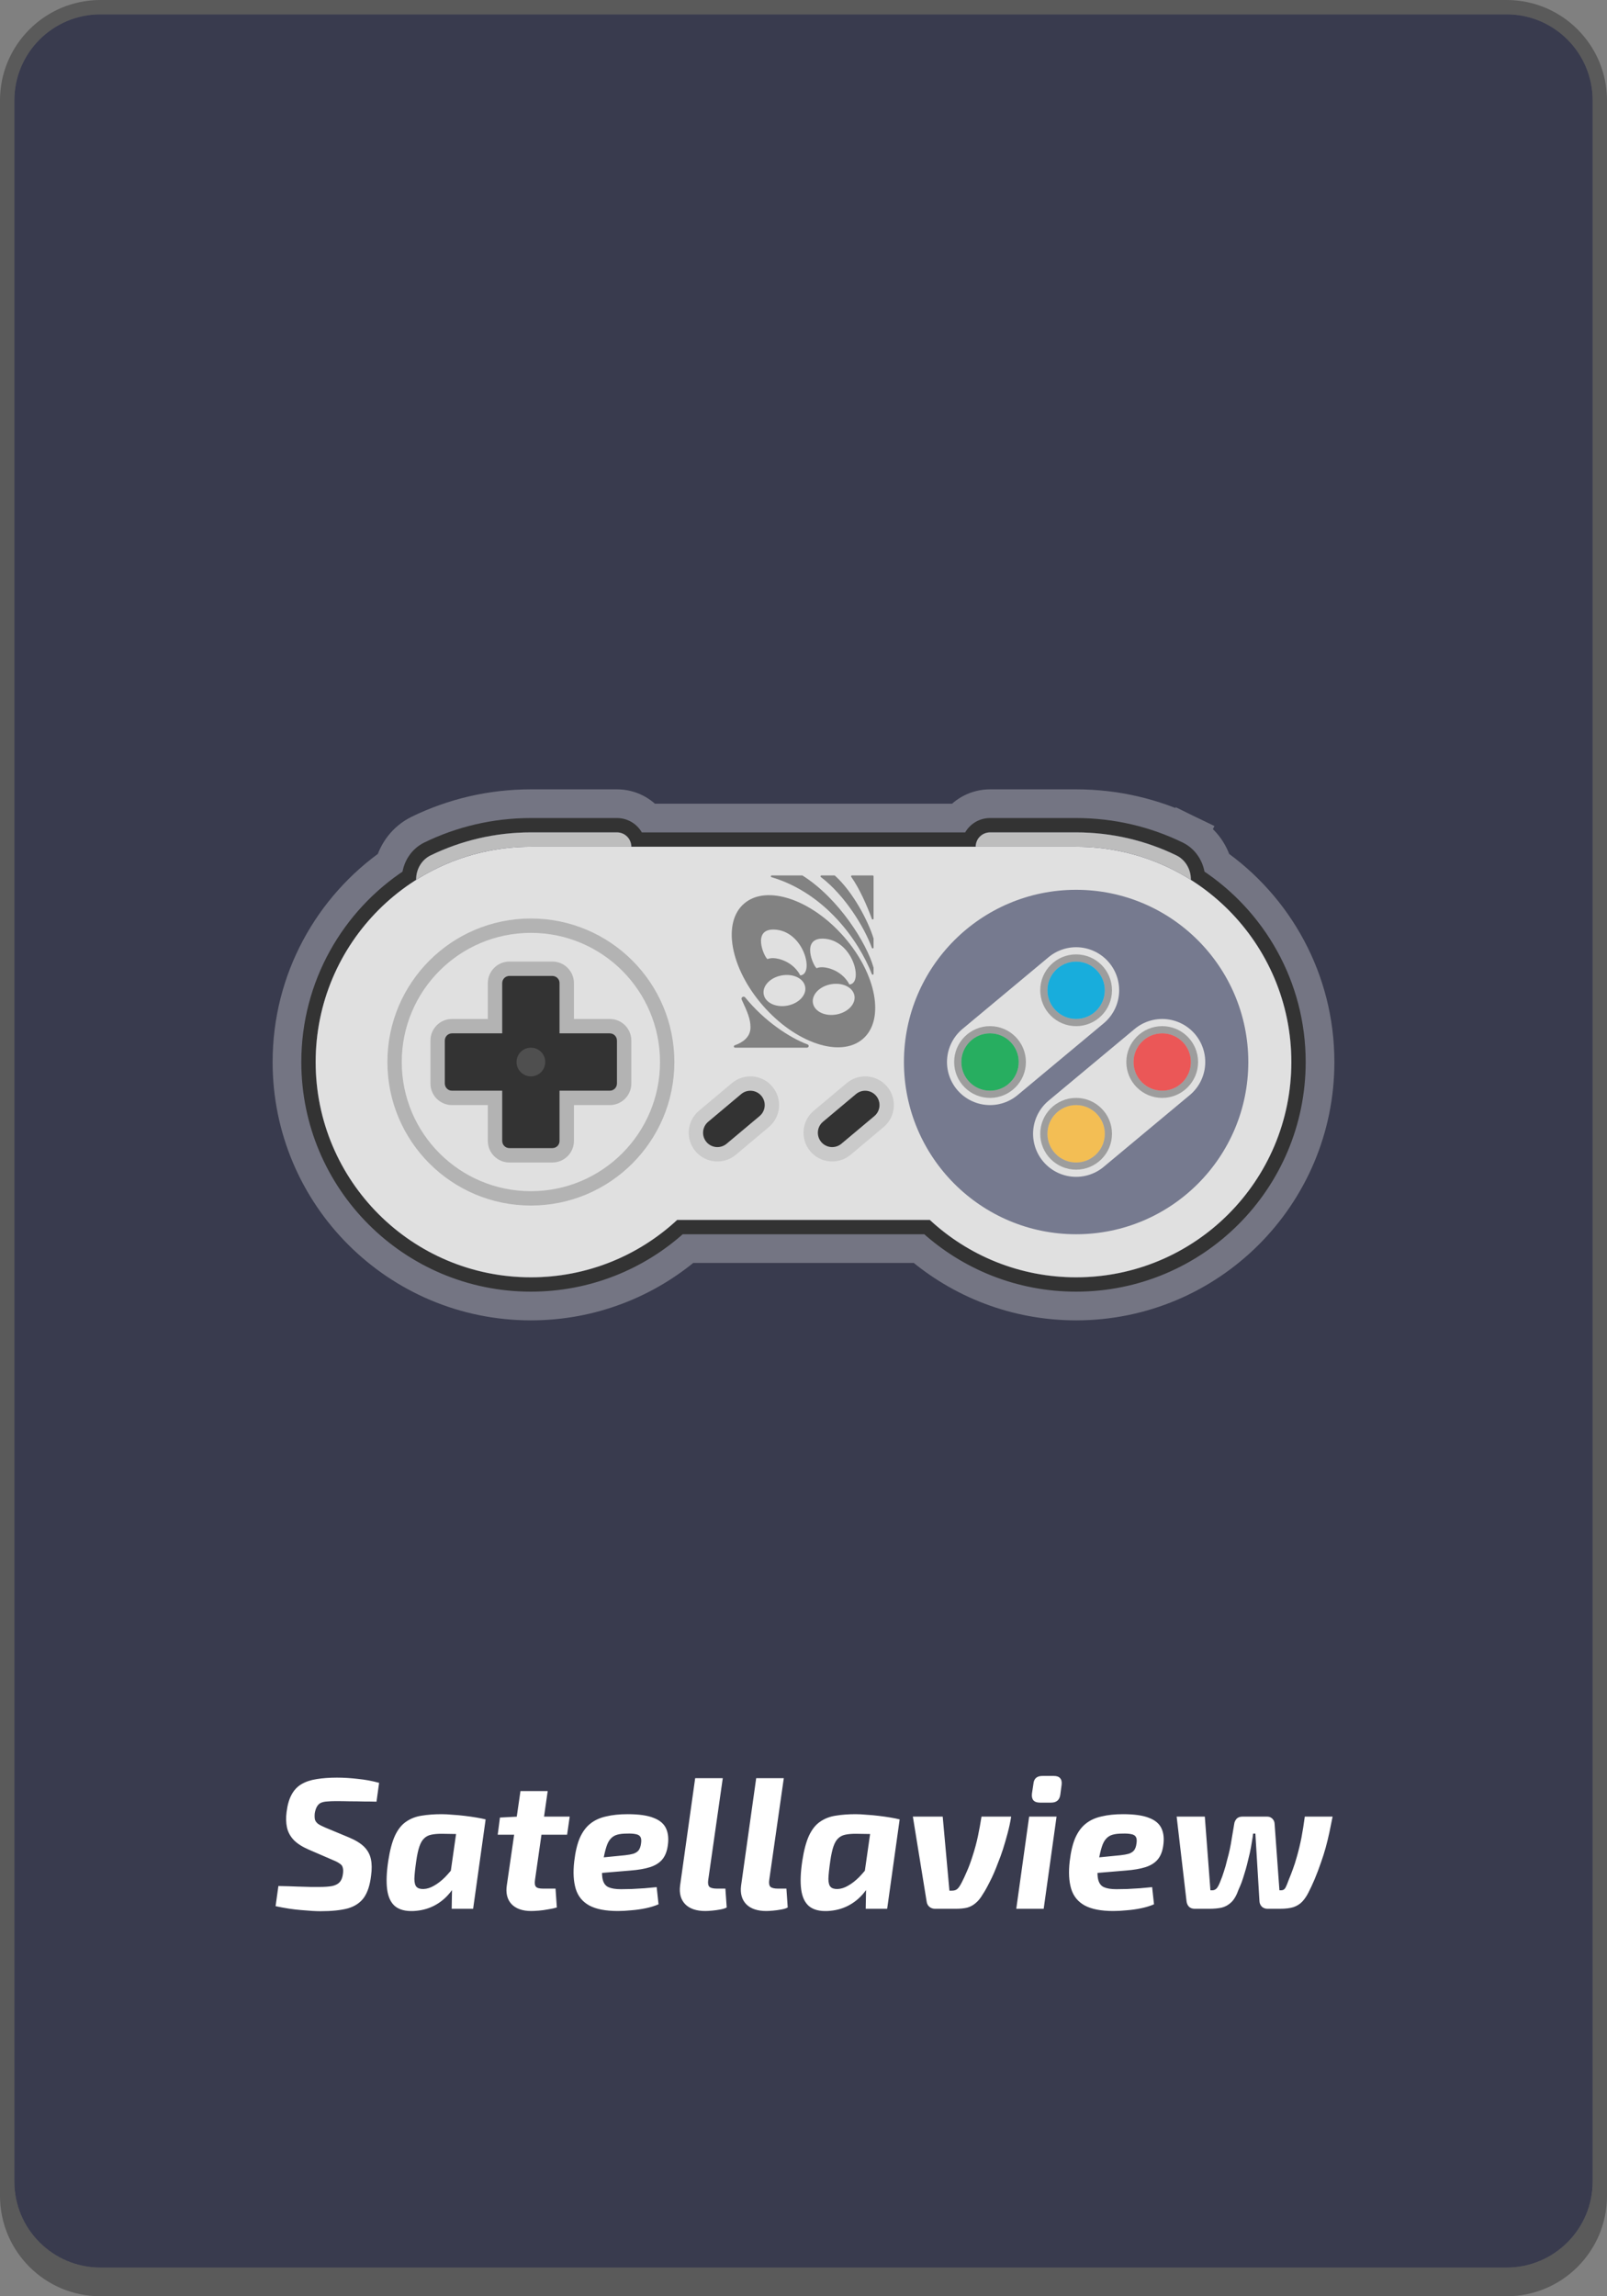 <svg width="112" height="160" viewBox="0 0 112 160" fill="none" xmlns="http://www.w3.org/2000/svg">
<rect x="0" y="0" width="112" height="160" fill="#808080" stroke="none"/>
<g clip-path="url(#clip0_113_2248)">
<path d="M1 7C1 3.686 3.686 1 7 1H105C108.314 1 111 3.686 111 7V152C111 155.314 108.314 158 105 158H7C3.686 158 1 155.314 1 152V7Z" fill="#393B4E"/>
<path fill-rule="evenodd" clip-rule="evenodd" d="M7 0C3.134 0 0 3.134 0 7V153C0 156.866 3.134 160 7 160H105C108.866 160 112 156.866 112 153V7C112 3.134 108.866 0 105 0H7ZM7 1C3.686 1 1 3.686 1 7C1 7 1 7 1 7V152C1 152.165 1.007 152.328 1.02 152.49C1.269 155.575 3.851 158 7 158H105C108.149 158 110.731 155.575 110.98 152.49C110.993 152.328 111 152.165 111 152V7C111 3.686 108.314 1 105 1H7Z" fill="black" fill-opacity="0.3"/>
<path d="M69 56.5C68.182 56.5 67.456 56.893 67 57.5H45C44.544 56.893 43.818 56.5 43 56.5H37C34.265 56.5 31.673 57.128 29.363 58.25C28.437 58.7 27.839 59.523 27.608 60.432C23.316 63.409 20.5 68.375 20.5 74C20.5 83.113 27.887 90.5 37 90.5C41.115 90.5 44.881 88.992 47.771 86.5H64.229C67.119 88.992 70.885 90.5 75 90.5C84.113 90.5 91.5 83.113 91.5 74C91.5 68.375 88.684 63.409 84.392 60.432C84.161 59.523 83.563 58.7 82.637 58.25L81.985 59.592L82.637 58.25C80.327 57.128 77.735 56.5 75 56.5H69Z" stroke="white" stroke-opacity="0.3" stroke-width="3"/>
<path d="M67.585 58.5H44.415C44.209 57.917 43.653 57.5 43 57.5H37C34.42 57.5 31.976 58.093 29.8 59.15C29.052 59.513 28.598 60.241 28.514 61.027C24.291 63.795 21.5 68.571 21.5 74C21.5 82.56 28.44 89.5 37 89.5C40.998 89.5 44.644 87.986 47.392 85.5H64.608C67.356 87.986 71.002 89.5 75 89.5C83.56 89.5 90.5 82.56 90.5 74C90.5 68.571 87.709 63.795 83.486 61.027C83.402 60.241 82.948 59.513 82.2 59.15C80.024 58.093 77.58 57.5 75 57.5H69C68.347 57.5 67.791 57.917 67.585 58.5Z" stroke="#333333"/>
<path d="M37 89C40.938 89 44.522 87.482 47.198 85H64.802C67.478 87.482 71.062 89 75 89C83.284 89 90 82.284 90 74C90 65.716 83.284 59 75 59H37C28.716 59 22 65.716 22 74C22 82.284 28.716 89 37 89Z" fill="#E0E0E0"/>
<circle cx="37" cy="74" r="9.5" stroke="black" stroke-opacity="0.2"/>
<path d="M35.5 68C35.224 68 35 68.224 35 68.5V72H31.5C31.224 72 31 72.224 31 72.5V75.5C31 75.776 31.224 76 31.5 76H35V79.5C35 79.776 35.224 80 35.5 80H38.5C38.776 80 39 79.776 39 79.5V76H42.5C42.776 76 43 75.776 43 75.5V72.5C43 72.224 42.776 72 42.5 72H39V68.5C39 68.224 38.776 68 38.5 68H35.5Z" fill="#333333"/>
<path d="M35.5 67.5C34.948 67.5 34.5 67.948 34.5 68.5V71.5H31.5C30.948 71.5 30.5 71.948 30.5 72.5V75.5C30.5 76.052 30.948 76.5 31.5 76.5H34.5V79.5C34.5 80.052 34.948 80.5 35.5 80.5H38.5C39.052 80.5 39.5 80.052 39.5 79.5V76.5H42.5C43.052 76.5 43.5 76.052 43.5 75.5V72.5C43.5 71.948 43.052 71.5 42.5 71.5H39.5V68.5C39.5 67.948 39.052 67.5 38.5 67.5H35.5Z" stroke="black" stroke-opacity="0.2"/>
<circle cx="37" cy="74" r="1" fill="#4F4F4F"/>
<circle cx="75" cy="74" r="12" fill="#767A8F"/>
<path d="M69 74L75 69M75 79L81 74" stroke="#E0E0E0" stroke-width="6" stroke-linecap="round" stroke-linejoin="round"/>
<circle cx="69" cy="74" r="2" fill="#27AE60"/>
<circle cx="69" cy="74" r="2.25" stroke="black" stroke-opacity="0.3" stroke-width="0.5"/>
<circle cx="81" cy="74" r="2" fill="#EB5757"/>
<circle cx="81" cy="74" r="2.25" stroke="black" stroke-opacity="0.3" stroke-width="0.5"/>
<circle cx="75" cy="69" r="2" fill="#18ADDC"/>
<circle cx="75" cy="69" r="2.25" stroke="black" stroke-opacity="0.3" stroke-width="0.5"/>
<circle cx="75" cy="79" r="2" fill="#F3BE54"/>
<circle cx="75" cy="79" r="2.25" stroke="black" stroke-opacity="0.3" stroke-width="0.5"/>
<path d="M49.234 79.571C48.879 79.148 48.934 78.517 49.357 78.162L51.655 76.234C52.078 75.879 52.709 75.934 53.064 76.357C53.419 76.78 53.364 77.411 52.941 77.766L50.643 79.694C50.22 80.049 49.589 79.994 49.234 79.571Z" fill="#333333"/>
<path d="M57.234 79.571C56.879 79.148 56.934 78.517 57.357 78.162L59.656 76.234C60.079 75.879 60.709 75.934 61.064 76.357C61.419 76.78 61.364 77.411 60.941 77.766L58.643 79.694C58.22 80.049 57.589 79.994 57.234 79.571Z" fill="#333333"/>
<path d="M51.334 75.851L49.036 77.779C48.401 78.312 48.319 79.258 48.851 79.893C49.383 80.527 50.33 80.61 50.964 80.078L53.262 78.149C53.897 77.617 53.98 76.671 53.447 76.036C52.915 75.401 51.969 75.319 51.334 75.851ZM59.334 75.851L57.036 77.779C56.401 78.312 56.319 79.258 56.851 79.893C57.384 80.527 58.33 80.61 58.964 80.078L61.263 78.149C61.897 77.617 61.98 76.671 61.447 76.036C60.915 75.401 59.969 75.319 59.334 75.851Z" stroke="black" stroke-opacity="0.1"/>
<path d="M44 59C44 58.448 43.552 58 43 58H37C34.497 58 32.128 58.575 30.018 59.599C29.376 59.911 29 60.58 29 61.294V61.309C31.315 59.846 34.059 59 37 59H44V59Z" fill="#BDBDBD"/>
<path d="M68 59C68 58.448 68.448 58 69 58H75C77.503 58 79.872 58.575 81.981 59.599C82.624 59.911 83 60.58 83 61.294V61.309C80.685 59.846 77.941 59 75 59H68V59Z" fill="#BDBDBD"/>
<path d="M55.906 61H53.787C53.716 61 53.7 61.099 53.769 61.119C57.508 62.23 59.848 65.531 60.764 67.874C60.788 67.937 60.883 67.92 60.883 67.852V67.438C60.883 67.433 60.883 67.427 60.882 67.421C60.419 65.75 58.482 62.62 55.94 61.01C55.93 61.003 55.918 61 55.906 61Z" fill="#828282"/>
<path d="M58.152 61H57.246C57.188 61 57.162 61.073 57.208 61.109C58.897 62.395 60.245 64.615 60.764 66.044C60.788 66.109 60.883 66.092 60.883 66.024V65.402C60.883 65.395 60.883 65.39 60.88 65.385C60.523 64.209 59.465 62.161 58.193 61.015C58.183 61.005 58.168 61 58.152 61Z" fill="#828282"/>
<path d="M59.375 61H60.821C60.856 61 60.883 61.027 60.883 61.061V64.006C60.883 64.074 60.787 64.091 60.764 64.027C60.44 63.129 59.897 61.901 59.325 61.095C59.296 61.056 59.325 61 59.375 61Z" fill="#828282"/>
<path d="M51.233 73H56.242C56.373 73 56.408 72.82 56.283 72.774C55.027 72.305 53.274 71.148 51.937 69.501C51.83 69.37 51.621 69.497 51.692 69.65C52.097 70.522 52.306 71.008 52.306 71.583C52.306 72.279 51.744 72.645 51.204 72.837C51.112 72.867 51.136 73 51.233 73Z" fill="#828282"/>
<path fill-rule="evenodd" clip-rule="evenodd" d="M51.877 62.946C53.44 61.624 56.551 62.671 58.828 65.283C61.104 67.893 61.682 71.083 60.121 72.403C58.557 73.726 55.445 72.677 53.169 70.067C50.893 67.456 50.313 64.266 51.877 62.946ZM53.228 69.292C53.342 69.873 54.08 70.221 54.877 70.07C55.676 69.919 56.23 69.327 56.116 68.746C56.002 68.165 55.264 67.817 54.467 67.968C53.669 68.117 53.114 68.71 53.228 69.292ZM54.537 66.897C55.45 67.232 55.773 67.963 55.773 67.963C56.789 67.895 56.025 64.82 53.937 64.769C52.399 64.732 53.247 66.664 53.49 66.831C53.49 66.831 53.823 66.635 54.537 66.897ZM56.66 69.907C56.773 70.488 57.512 70.837 58.309 70.685C59.108 70.534 59.662 69.941 59.548 69.361C59.434 68.78 58.696 68.433 57.898 68.583C57.101 68.733 56.546 69.326 56.66 69.907ZM57.962 67.531C58.875 67.866 59.198 68.597 59.198 68.597C60.214 68.529 59.45 65.454 57.362 65.403C55.824 65.366 56.672 67.298 56.915 67.465C56.915 67.465 57.248 67.269 57.962 67.531Z" fill="#828282"/>
<path d="M23.484 123.861C23.952 123.861 24.442 123.891 24.953 123.952C25.465 124.004 25.954 124.095 26.422 124.225L26.24 125.538C25.963 125.529 25.664 125.525 25.343 125.525C25.031 125.516 24.71 125.512 24.381 125.512C24.052 125.503 23.718 125.499 23.38 125.499C23.163 125.499 22.968 125.508 22.795 125.525C22.631 125.534 22.488 125.564 22.366 125.616C22.253 125.668 22.163 125.755 22.093 125.876C22.024 125.989 21.972 126.145 21.937 126.344C21.92 126.517 21.924 126.665 21.95 126.786C21.985 126.899 22.058 126.998 22.171 127.085C22.284 127.163 22.453 127.25 22.678 127.345L24.303 128.021C24.78 128.22 25.14 128.441 25.382 128.684C25.625 128.927 25.781 129.213 25.85 129.542C25.919 129.863 25.924 130.244 25.863 130.686C25.785 131.353 25.616 131.869 25.356 132.233C25.096 132.588 24.724 132.835 24.238 132.974C23.753 133.104 23.116 133.169 22.327 133.169C22.006 133.169 21.564 133.143 21.001 133.091C20.447 133.048 19.849 132.957 19.207 132.818L19.402 131.414C19.913 131.423 20.355 131.436 20.728 131.453C21.101 131.462 21.413 131.47 21.664 131.479C21.916 131.479 22.115 131.479 22.262 131.479C22.635 131.479 22.934 131.457 23.159 131.414C23.384 131.362 23.553 131.275 23.666 131.154C23.788 131.024 23.866 130.833 23.9 130.582C23.926 130.391 23.922 130.24 23.887 130.127C23.861 130.014 23.792 129.923 23.679 129.854C23.575 129.776 23.428 129.698 23.237 129.62L21.521 128.879C21.062 128.68 20.711 128.454 20.468 128.203C20.226 127.943 20.07 127.653 20 127.332C19.931 127.003 19.922 126.643 19.974 126.253C20.035 125.759 20.152 125.356 20.325 125.044C20.498 124.723 20.728 124.481 21.014 124.316C21.309 124.143 21.66 124.026 22.067 123.965C22.483 123.896 22.956 123.861 23.484 123.861ZM30.778 126.409C31.003 126.409 31.255 126.422 31.532 126.448C31.818 126.465 32.104 126.491 32.39 126.526C32.685 126.561 32.958 126.6 33.209 126.643C33.469 126.686 33.681 126.73 33.846 126.773L32.533 127.813C32.186 127.796 31.87 127.787 31.584 127.787C31.298 127.778 31.029 127.774 30.778 127.774C30.492 127.774 30.249 127.796 30.05 127.839C29.851 127.882 29.686 127.969 29.556 128.099C29.426 128.22 29.318 128.407 29.231 128.658C29.144 128.909 29.071 129.247 29.01 129.672C28.932 130.209 28.889 130.621 28.88 130.907C28.88 131.184 28.932 131.375 29.036 131.479C29.14 131.583 29.305 131.631 29.53 131.622C29.764 131.613 30.007 131.535 30.258 131.388C30.518 131.241 30.774 131.041 31.025 130.79C31.276 130.53 31.519 130.24 31.753 129.919L32.091 130.543C31.918 131.054 31.671 131.505 31.35 131.895C31.038 132.276 30.67 132.575 30.245 132.792C29.82 133.009 29.348 133.13 28.828 133.156C28.265 133.182 27.831 133.069 27.528 132.818C27.233 132.567 27.051 132.177 26.982 131.648C26.913 131.119 26.939 130.456 27.06 129.659C27.173 128.922 27.329 128.337 27.528 127.904C27.736 127.462 27.996 127.137 28.308 126.929C28.62 126.712 28.98 126.574 29.387 126.513C29.803 126.444 30.267 126.409 30.778 126.409ZM31.948 126.656L33.846 126.773L32.975 133H31.48L31.506 131.544L31.272 131.388L31.948 126.656ZM38.172 124.797L37.288 130.985C37.253 131.219 37.275 131.379 37.353 131.466C37.431 131.553 37.596 131.596 37.847 131.596H38.718L38.809 132.909C38.644 132.961 38.445 133.004 38.211 133.039C37.986 133.082 37.765 133.113 37.548 133.13C37.331 133.147 37.154 133.156 37.015 133.156C36.417 133.156 35.962 132.996 35.65 132.675C35.347 132.346 35.238 131.904 35.325 131.349L36.274 124.797H38.172ZM39.706 126.578L39.524 127.839H34.688L34.844 126.643L36.092 126.578H39.706ZM43.739 126.409C44.527 126.409 45.134 126.496 45.559 126.669C45.992 126.834 46.282 127.085 46.43 127.423C46.577 127.752 46.612 128.16 46.534 128.645C46.473 129.044 46.339 129.36 46.131 129.594C45.931 129.819 45.654 129.988 45.299 130.101C44.943 130.214 44.493 130.292 43.947 130.335L40.671 130.608L40.814 129.542L43.57 129.269C43.804 129.243 43.994 129.208 44.142 129.165C44.298 129.113 44.419 129.035 44.506 128.931C44.592 128.818 44.649 128.662 44.675 128.463C44.709 128.255 44.696 128.099 44.636 127.995C44.575 127.891 44.467 127.826 44.311 127.8C44.155 127.765 43.947 127.752 43.687 127.761C43.418 127.761 43.193 127.787 43.011 127.839C42.829 127.891 42.677 127.986 42.556 128.125C42.434 128.255 42.335 128.446 42.257 128.697C42.179 128.94 42.105 129.256 42.036 129.646C41.949 130.209 41.936 130.634 41.997 130.92C42.057 131.206 42.192 131.397 42.4 131.492C42.608 131.587 42.898 131.635 43.271 131.635C43.479 131.635 43.73 131.631 44.025 131.622C44.319 131.605 44.618 131.587 44.922 131.57C45.234 131.544 45.515 131.518 45.767 131.492L45.897 132.688C45.637 132.801 45.342 132.892 45.013 132.961C44.683 133.03 44.35 133.078 44.012 133.104C43.674 133.139 43.357 133.156 43.063 133.156C42.205 133.156 41.537 133.026 41.061 132.766C40.593 132.506 40.281 132.12 40.125 131.609C39.969 131.089 39.934 130.452 40.021 129.698C40.099 129.031 40.229 128.485 40.411 128.06C40.601 127.635 40.844 127.306 41.139 127.072C41.442 126.829 41.81 126.66 42.244 126.565C42.677 126.461 43.175 126.409 43.739 126.409ZM50.374 123.9L49.361 130.985C49.326 131.21 49.352 131.371 49.438 131.466C49.534 131.553 49.712 131.596 49.971 131.596H50.556L50.648 132.909C50.544 132.97 50.392 133.017 50.193 133.052C50.002 133.087 49.811 133.113 49.62 133.13C49.43 133.147 49.274 133.156 49.153 133.156C48.537 133.156 48.074 133 47.761 132.688C47.45 132.367 47.328 131.934 47.398 131.388L48.45 123.9H50.374ZM54.627 123.9L53.613 130.985C53.579 131.21 53.605 131.371 53.691 131.466C53.787 131.553 53.964 131.596 54.224 131.596H54.809L54.9 132.909C54.796 132.97 54.645 133.017 54.445 133.052C54.255 133.087 54.064 133.113 53.873 133.13C53.683 133.147 53.527 133.156 53.405 133.156C52.79 133.156 52.326 133 52.014 132.688C51.702 132.367 51.581 131.934 51.65 131.388L52.703 123.9H54.627ZM59.634 126.409C59.86 126.409 60.111 126.422 60.388 126.448C60.674 126.465 60.96 126.491 61.246 126.526C61.541 126.561 61.814 126.6 62.065 126.643C62.325 126.686 62.538 126.73 62.702 126.773L61.389 127.813C61.043 127.796 60.726 127.787 60.44 127.787C60.154 127.778 59.886 127.774 59.634 127.774C59.348 127.774 59.106 127.796 58.906 127.839C58.707 127.882 58.542 127.969 58.412 128.099C58.282 128.22 58.174 128.407 58.087 128.658C58.001 128.909 57.927 129.247 57.866 129.672C57.788 130.209 57.745 130.621 57.736 130.907C57.736 131.184 57.788 131.375 57.892 131.479C57.996 131.583 58.161 131.631 58.386 131.622C58.62 131.613 58.863 131.535 59.114 131.388C59.374 131.241 59.63 131.041 59.881 130.79C60.133 130.53 60.375 130.24 60.609 129.919L60.947 130.543C60.774 131.054 60.527 131.505 60.206 131.895C59.894 132.276 59.526 132.575 59.101 132.792C58.677 133.009 58.204 133.13 57.684 133.156C57.121 133.182 56.688 133.069 56.384 132.818C56.09 132.567 55.908 132.177 55.838 131.648C55.769 131.119 55.795 130.456 55.916 129.659C56.029 128.922 56.185 128.337 56.384 127.904C56.592 127.462 56.852 127.137 57.164 126.929C57.476 126.712 57.836 126.574 58.243 126.513C58.659 126.444 59.123 126.409 59.634 126.409ZM60.804 126.656L62.702 126.773L61.831 133H60.336L60.362 131.544L60.128 131.388L60.804 126.656ZM70.473 126.578C70.413 126.959 70.33 127.345 70.226 127.735C70.122 128.125 70.014 128.498 69.901 128.853C69.789 129.2 69.672 129.52 69.55 129.815C69.368 130.309 69.178 130.747 68.978 131.128C68.788 131.509 68.627 131.795 68.497 131.986C68.341 132.255 68.172 132.463 67.99 132.61C67.817 132.757 67.622 132.861 67.405 132.922C67.189 132.974 66.924 133 66.612 133H65.156C65.009 133 64.879 132.952 64.766 132.857C64.662 132.762 64.602 132.645 64.584 132.506L63.622 126.578H65.702L66.17 131.739H66.326C66.5 131.739 66.63 131.7 66.716 131.622C66.812 131.544 66.92 131.384 67.041 131.141C67.145 130.942 67.258 130.699 67.379 130.413C67.509 130.127 67.639 129.78 67.769 129.373C67.934 128.87 68.064 128.389 68.159 127.93C68.255 127.471 68.337 127.02 68.406 126.578H70.473ZM73.637 126.578L72.74 133H70.829L71.726 126.578H73.637ZM73.442 123.744C73.65 123.744 73.797 123.796 73.884 123.9C73.979 124.004 74.014 124.16 73.988 124.368L73.897 125.057C73.845 125.421 73.632 125.603 73.26 125.603H72.48C72.064 125.603 71.877 125.395 71.921 124.979L72.025 124.29C72.059 123.926 72.267 123.744 72.649 123.744H73.442ZM78.27 126.409C79.058 126.409 79.665 126.496 80.09 126.669C80.523 126.834 80.814 127.085 80.961 127.423C81.108 127.752 81.143 128.16 81.065 128.645C81.004 129.044 80.87 129.36 80.662 129.594C80.463 129.819 80.185 129.988 79.83 130.101C79.475 130.214 79.024 130.292 78.478 130.335L75.202 130.608L75.345 129.542L78.101 129.269C78.335 129.243 78.525 129.208 78.673 129.165C78.829 129.113 78.95 129.035 79.037 128.931C79.124 128.818 79.18 128.662 79.206 128.463C79.24 128.255 79.228 128.099 79.167 127.995C79.106 127.891 78.998 127.826 78.842 127.8C78.686 127.765 78.478 127.752 78.218 127.761C77.949 127.761 77.724 127.787 77.542 127.839C77.36 127.891 77.208 127.986 77.087 128.125C76.966 128.255 76.866 128.446 76.788 128.697C76.71 128.94 76.636 129.256 76.567 129.646C76.48 130.209 76.467 130.634 76.528 130.92C76.588 131.206 76.723 131.397 76.931 131.492C77.139 131.587 77.429 131.635 77.802 131.635C78.01 131.635 78.261 131.631 78.556 131.622C78.85 131.605 79.15 131.587 79.453 131.57C79.765 131.544 80.046 131.518 80.298 131.492L80.428 132.688C80.168 132.801 79.873 132.892 79.544 132.961C79.215 133.03 78.881 133.078 78.543 133.104C78.205 133.139 77.888 133.156 77.594 133.156C76.736 133.156 76.069 133.026 75.592 132.766C75.124 132.506 74.812 132.12 74.656 131.609C74.5 131.089 74.465 130.452 74.552 129.698C74.63 129.031 74.76 128.485 74.942 128.06C75.132 127.635 75.375 127.306 75.67 127.072C75.973 126.829 76.341 126.66 76.775 126.565C77.208 126.461 77.707 126.409 78.27 126.409ZM83.97 126.578L84.36 131.713H84.49C84.611 131.713 84.715 131.665 84.802 131.57C84.888 131.466 84.975 131.297 85.062 131.063C85.14 130.881 85.218 130.664 85.296 130.413C85.382 130.162 85.46 129.884 85.53 129.581C85.599 129.338 85.66 129.096 85.712 128.853C85.764 128.61 85.811 128.346 85.855 128.06C85.907 127.765 85.963 127.432 86.024 127.059C86.041 126.946 86.093 126.838 86.18 126.734C86.275 126.63 86.414 126.578 86.596 126.578H88.312C88.459 126.578 88.58 126.626 88.676 126.721C88.771 126.816 88.823 126.929 88.832 127.059L89.17 131.713H89.287C89.425 131.713 89.529 131.648 89.599 131.518C89.668 131.379 89.737 131.21 89.807 131.011C89.919 130.742 90.019 130.487 90.106 130.244C90.201 129.993 90.296 129.694 90.392 129.347C90.513 128.922 90.617 128.489 90.704 128.047C90.79 127.596 90.868 127.107 90.938 126.578H92.875C92.805 126.942 92.732 127.306 92.654 127.67C92.576 128.034 92.489 128.389 92.394 128.736C92.298 129.083 92.19 129.425 92.069 129.763C91.93 130.17 91.783 130.56 91.627 130.933C91.471 131.297 91.328 131.605 91.198 131.856C91.068 132.116 90.92 132.333 90.756 132.506C90.6 132.671 90.4 132.796 90.158 132.883C89.915 132.961 89.599 133 89.209 133H88.338C88.182 133 88.052 132.952 87.948 132.857C87.844 132.753 87.787 132.627 87.779 132.48L87.493 127.761H87.337C87.319 127.917 87.289 128.116 87.246 128.359C87.211 128.593 87.163 128.849 87.103 129.126C87.042 129.395 86.977 129.663 86.908 129.932C86.856 130.14 86.795 130.352 86.726 130.569C86.665 130.777 86.6 130.976 86.531 131.167C86.461 131.349 86.392 131.514 86.323 131.661C86.184 132.06 86.015 132.354 85.816 132.545C85.616 132.736 85.391 132.861 85.14 132.922C84.888 132.974 84.607 133 84.295 133H83.255C83.099 133 82.969 132.952 82.865 132.857C82.769 132.753 82.713 132.627 82.696 132.48L82.007 126.578H83.97Z" fill="white"/>
</g>
<defs>
<clipPath id="clip0_113_2248">
<rect width="112" height="160" rx="6" fill="white"/>
</clipPath>
</defs>
</svg>
